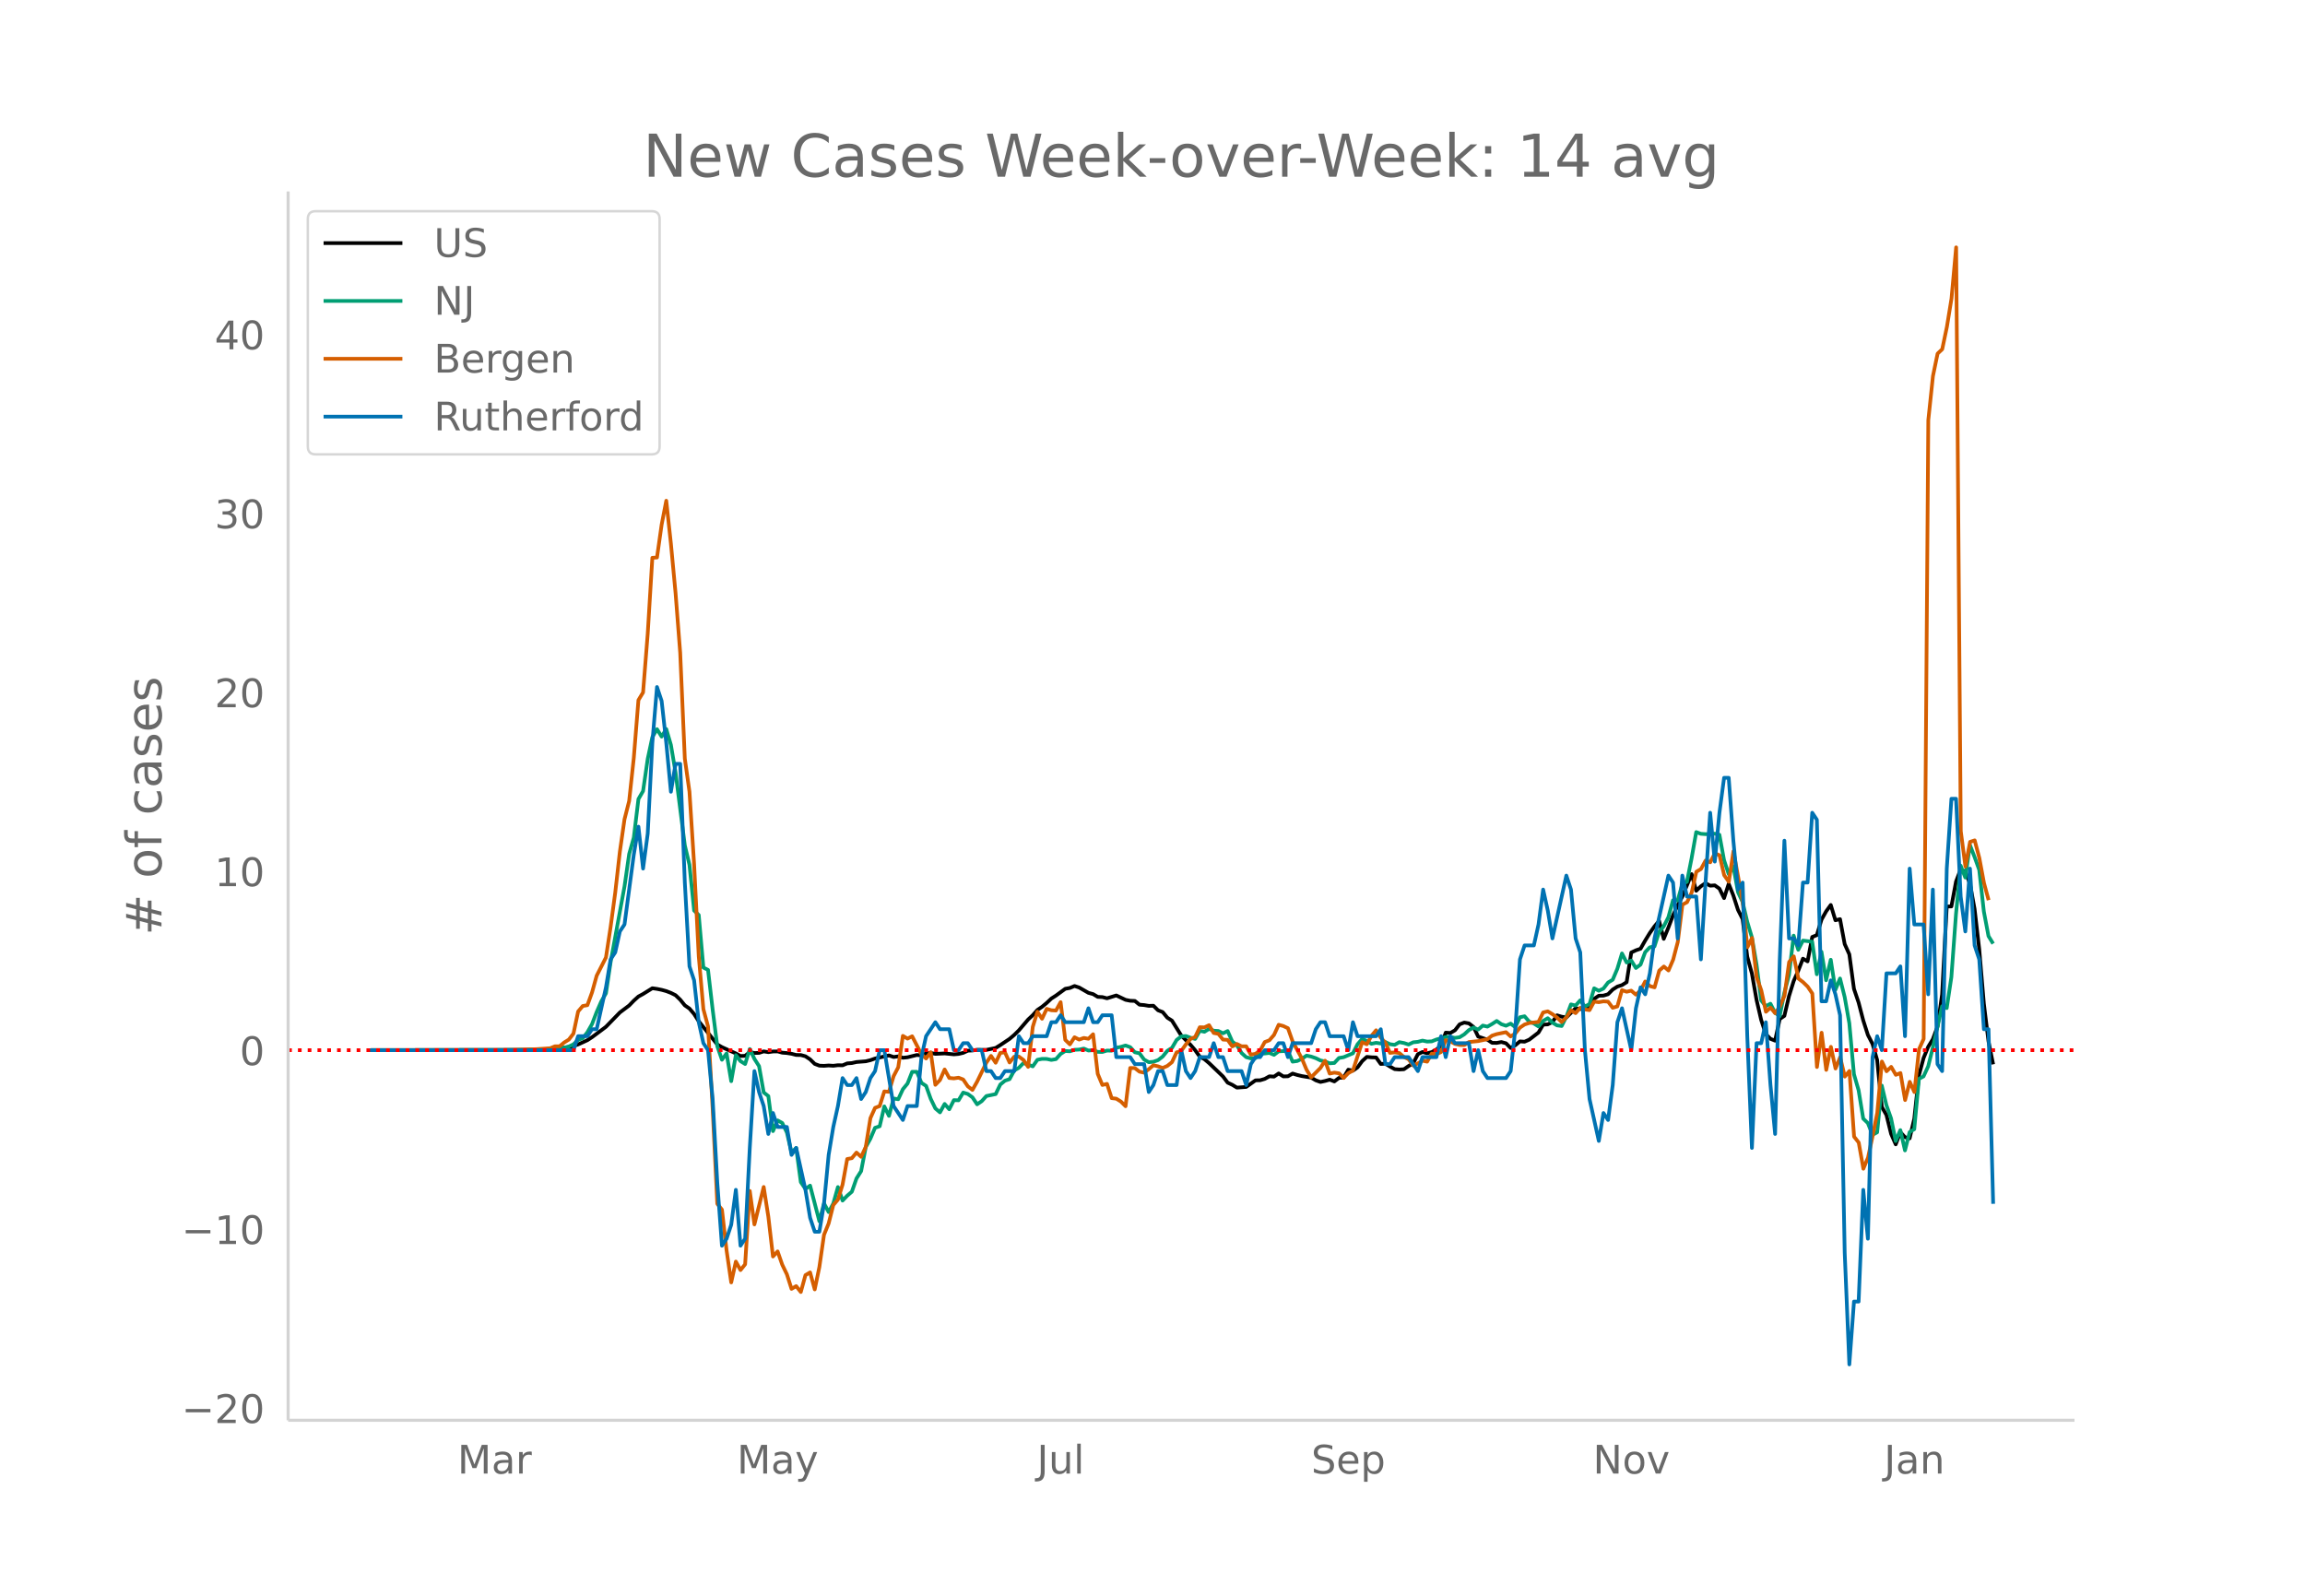 <svg height="864" viewBox="0 0 936 648" width="1248" xmlns="http://www.w3.org/2000/svg" xmlns:xlink="http://www.w3.org/1999/xlink"><defs><style>*{stroke-linecap:butt;stroke-linejoin:round}</style></defs><g id="figure_1"><path d="M0 648h936V0H0z" fill="#fff" id="patch_1"/><g id="axes_1"><path d="M117 576.72h725.4V77.76H117z" fill="none" id="patch_2"/><path clip-path="url(#pab49ec3ff7)" d="M149.973 426.431l62.177-.087 7.536-.163 5.653-.35 3.768-.396 1.884-.262 1.885-.445 1.884-.612 3.768-1.724 1.884-1.231 3.769-2.796 1.884-1.42 5.652-5.816 3.768-2.83 1.885-1.954 1.884-1.692 1.884-1.03 3.768-2.334 1.884.267 1.885.385 1.884.515 1.884.725 1.884.94 1.884 1.809 1.884 2.314 1.884 1.303 1.885 2.21 1.884 2.95 7.536 9.42 1.885 1.082 5.652 2.556 1.884 1.048 1.884-.083 1.885-1.515 1.884.382 1.884-.063 1.884-.6 1.884.31 1.884-.267 1.884-.032 1.885.51 1.884.147 1.884.3 1.884.484 1.884.027 1.884.513 1.885 1.242 1.884 1.844 1.884.706 1.884.078 1.884-.143 1.884.12 1.884-.23 1.885.046 1.884-.784 1.884-.134 1.884-.422 3.768-.292 1.885-.455 1.884-.67 5.652-1.266 1.884.648 1.884-.259 1.885.566 1.884-.192 3.768-.928 1.884.144 1.884-.782 1.885-.192 1.884.376 3.768-.18 3.768.371 1.885-.164 1.884-.445 1.884-.877 1.884-.093 1.884-.265 3.768.03 3.769-.79 1.884-1.166 3.768-2.518 1.884-1.6 1.885-1.858 3.768-4.403 1.884-1.763 1.884-2.117 1.884-1.283 1.884-1.574 1.885-1.777 1.884-1.209 3.768-2.753 1.884-.337 1.884-.798 1.885.624 3.768 2.162 1.884.506 1.884 1.125 1.884.09 1.885.495 3.768-1.167 3.768 1.789 1.884.376 1.884.07 1.885 1.525 1.884.152 1.884.32 1.884-.052 1.884 1.853 1.884.728 1.885 2.274 1.884 1.2 3.768 6.034 3.768 3.783 1.884 2.198 1.885 2.633 1.884 1.004 1.884 1.596 5.652 5.425 1.885 2.509 1.884.876 1.884 1.146 3.768-.276 3.768-2.683 1.885-.03 1.884-.556 1.884-1.057 1.884.126 1.884-1.284 1.884 1.203 1.885-.053 1.884-1.106 1.884.576 1.884.45 3.768.617 1.885 1.102 1.884.67 1.884-.404 1.884-.535 1.884.724 1.884-1.444 1.884-.126 1.885-3.205 1.884.405 1.884-1.336 1.884-2.551 1.884-1.717 1.884.179 1.885.062 1.884 2.641 1.884-.13 1.884 1.187 1.884 1.037 1.884.15 1.884-.107 1.885-1.309 1.884-1.117 1.884-3.679 1.884-.902 1.884.521 1.884-.467 1.885-1.057 1.884-1.454 1.884-5.399 1.884.142 1.884-1.096 1.884-2.412 1.885-.729 1.884.33 1.884 1.462 1.884 3.904 3.768 1.27 1.884 1.265 1.885.034 1.884-.352 1.884.509 1.884 1.918 1.884-1.128 1.884-1.563 1.885.123 1.884-.816 3.768-2.897 1.884-3.219 1.884-.096 1.884-.942 1.885-2.74 1.884.565 1.884.298 3.768-3.725 1.884.29 1.885-.03 1.884-1.028 1.884-3.06 1.884-1.267 1.884-.047 1.884-.561 1.884-1.893 1.885-1.204 1.884-.61 1.884-1.18 1.884-12.052 1.884-.887 1.884-.659 1.885-3.31 1.884-3.076 1.884-2.675 1.884-2.25 1.884 7.31 1.884-4.585 1.885-4.97 1.884-4.055 1.884-3.56 3.768-9.126 1.884 6.773 1.884-1.811 1.885-1.289 1.884 1.038 1.884-.14 1.884 1.336 1.884 3.847 1.884-5.791 1.885 4.73 1.884 5.833 1.884 3.72 1.884 15.271 1.884 6.842 1.884 10.704 1.884 8.15 1.885 5.78 1.884 1.9 1.884.755 1.884-8.798 1.884-1.278 1.884-8.016 1.885-6.085 1.884-4.284 1.884-4.838 1.884 1.09 1.884-9.898 1.884-.762 1.885-6.271 1.884-3.366 1.884-2.602 1.884 6.207 1.884-.446 1.884 10.12 1.884 4.17 1.885 14.018 1.884 5.564 1.884 7.247 1.884 5.895 1.884 3.662 1.884 6.517 1.885 19.05 1.884 3.28 1.884 7.654 1.884 4.278 1.884-4.952 1.884 2.039 1.884.475 1.885-7.964 1.884-17.588 1.884-7.05 1.884-4.58 1.884-3.078 1.884-5.08 1.885-13.129 1.884-35.675 1.884-.038 1.884-10.111 1.884-4.96 1.884.985 1.884 4.828 1.885 10.299 1.884 16.261 1.884 22.176 1.884 15.335 1.884 9.307h0" fill="none" stroke="#000" stroke-linecap="round" stroke-width="1.5" id="line2d_1"/><path clip-path="url(#pab49ec3ff7)" d="M149.973 426.431l67.83-.093 5.652-.216 3.768-.228 3.768-.93 1.885-.905 1.884-1.765 1.884-.707 1.884-2.43 1.884-3.302 1.884-4.915 1.885-4.33 1.884-3.26 1.884-12.588 5.652-30.83 1.884-13.143 1.885-6.667 1.884-15.643 1.884-3.255 1.884-13.049 1.884-8.847 1.884-3.226 1.885 3.01 1.884-3.062 1.884 6.445 1.884 11.138 3.768 29.644 1.884 7.93 1.885 18.53 1.884 1.84 1.884 21.312 1.884.959 1.884 16.169 1.884 14.843 1.885 5.475 1.884-2.548 1.884 11.25 1.884-10.578 1.884 2.443 1.884 1.163 1.885-6.078 1.884 3.997 1.884 2.946 1.884 10.676 1.884 1.49 1.884 14.217 1.884-4.336 1.885 1.029 1.884 3.892 1.884 8.151 1.884-1.887 1.884 13.86 1.884 2.782 1.885-1.355 3.768 14.474 1.884-7.27 1.884 3.542 1.884-3.477 1.884-6.685 1.885 5.487 1.884-1.97 1.884-1.624 1.884-5.382 1.884-2.986 1.884-9.77 1.885-3.401 1.884-4.424 1.884-.63 1.884-8.053 1.884 3.845 1.884-7.053 1.884.292 1.885-4.067 1.884-2.297 1.884-4.774 1.884.018 1.884 4.476 1.884 1.233 1.885 5.247 1.884 3.898 1.884 1.601 1.884-3.418 1.884 2.162 1.884-3.717 1.885.082 1.884-3.144 1.884.573 1.884 1.367 1.884 2.829 1.884-1.28 1.884-2.092 3.769-.777 1.884-3.892 1.884-1.549 1.884-.637 1.884-3.512 1.885-1.104 1.884-1.94 3.768 1.367 1.884-2.676 1.884-.362 1.884.023 1.885.403 1.884-.327 1.884-2.121 1.884-1.18 1.884.122 1.884-.602 1.885-.093 1.884-.415 1.884.806 1.884-.158 1.884.707 1.884.03 1.885-.573 1.884.058 1.884-1.198 1.884-.362 1.884-.555 1.884.678 1.884 2.08 1.885.403 1.884 2.548 1.884 1.075 1.884-.175 1.884-.666 1.884-1.45 1.885-2.33 1.884-1.181 1.884-3.214 1.884-1.467 1.884-.14 1.884.683 1.884.486 1.885-3.302 1.884.403 1.884-1.186 1.884.742 1.884.117 1.884.947 1.885-.918 1.884 4.248 1.884 1.526 1.884 3.138 1.884 1.7 1.884.503 1.884-.123 1.885-2.016 1.884.14 1.884-.234 1.884.783 1.884-1.425 3.769-.182 1.884 4.371 1.884-.263 1.884-.882 1.884-1.303 1.884.38 1.885.654 1.884.923 1.884.415 1.884.743 1.884-.129 1.884-2.034 1.884-.315 3.769-1.578 1.884-3.676 1.884-2.18 1.884.848 1.884 1.14 1.885-.398 1.884.275 1.884-.579 1.884.877 1.884.251 1.884-1.087 1.884.345 1.885.62 1.884-.912 1.884-.187 1.884-.497 1.884.392 1.884-.088 1.885-.748 3.768-1.005 1.884-.012 1.884.357 1.884-.263 1.885-1.163 1.884-1.741 1.884-1.029 1.884.818 1.884-1.624 1.884.432 1.884-1.075 1.885-1.227 1.884 1.309 1.884.625 1.884-.865 1.884 1.443 1.884-4.02 1.885-.403 1.884 2.185 1.884.73 1.884 1.228 1.884-2.244 1.884-1.104 1.884 1.782 1.885 1.134 1.884.245 1.884-3.752 1.884-5.013 1.884.461 1.884-2.115 1.885 2.518 1.884-.993 1.884-6.41 1.884.987 1.884-.876 1.884-2.46 1.884-1.128 1.885-4.453 1.884-6.23 1.884 3.676 1.884-.794 1.884 3.027 1.884-1.368 1.885-5.06 1.884-1.976 1.884-.344 1.884-5.885 1.884-2.285 1.884-3.704 1.885-6.92 1.884.13 1.884-6.61 1.884-.981 1.884-9.496 1.884-10.688 1.884.695 1.885.14h1.884l1.884-.187 1.884.421 1.884 10.326 1.884 5.662 1.885-3.202 1.884 10.483 1.884 4.067 1.884 8.012 1.884 6.305 1.884 11.056 1.884 14.55 1.885 2.373 1.884-1.005 1.884 3.658 1.884 1.397 1.884-9.508 1.884-7.222 1.885-15.977 1.884 5.75 1.884-3.74 3.768.45 1.884 13.224 1.885-9.127 1.884 11.564 1.884-8.327 1.884 12.213 1.884-4.599 1.884 7.51 1.884 10.629 1.885 20.727 1.884 6.504 1.884 11.53 1.884 1.817 1.884 4.774 1.884-1.023 1.885-18.997 1.884 7.994 1.884 5.347 1.884 9.192 1.884-4.436 1.884 8.24 1.884-7.428 1.885-1.186 1.884-20.435 1.884-1.01 1.884-4.068 1.884-7.59 3.769-16.824 1.884.754 1.884-12.6 1.884-25.676 1.884-19.57 1.884 4.821 1.884-13.177 1.885 4.844 1.884 5.218 1.884 16.923 1.884 9.975 1.884 3.074h0" fill="none" stroke="#009e73" stroke-linecap="round" stroke-width="1.5" id="line2d_2"/><path clip-path="url(#pab49ec3ff7)" d="M149.973 426.431l56.524-.055 11.305-.334 5.653-.39 1.884-.78h1.884l1.884-1.558 1.884-1.17 1.885-2.45 1.884-8.964 1.884-2.227 1.884-.334 1.884-5.178 1.884-6.792 3.769-7.405 1.884-12.36 1.884-13.976 1.884-16.647 1.884-13.14 1.884-7.405 1.885-17.483 1.884-23.496 1.884-3.118 1.884-23.774 1.884-30.901 1.884-.112 1.885-13.307 1.884-9.743 1.884 17.427 1.884 19.988 1.884 24.276 1.884 43.038 1.884 13.418 1.885 29.398 1.884 37.415 1.884 21.492 1.884 7.015 1.884 33.351 1.884 38.696 1.885 2.338 1.884 16.592 1.884 12.973 1.884-8.463 1.884 3.452 1.884-2.338 1.885-29.788 1.884 13.586 3.768-15.2 1.884 12.026 1.884 16.202 1.884-2.06 1.885 5.4 1.884 3.898 1.884 5.902 1.884-1.114 1.884 2.395 1.884-6.849 1.885-1.113 1.884 6.904 1.884-9.076 1.884-13.084 1.884-4.621 1.884-7.461 1.884-2.227 1.885-6.069 1.884-10.412 1.884-.334 1.884-2.282 1.884 1.726 1.884-4.01 1.885-11.691 1.884-4.176 1.884-.724 1.884-5.958 1.884.167 1.884-6.347 1.884-3.619 1.885-12.75 1.884 1.114 1.884-.947 3.768 7.294 1.884 1.726 1.885-2.561 1.884 13.25 1.884-1.948 1.884-4.287 1.884 3.452 1.884.167 1.885-.278 1.884.723 1.884 2.784 1.884 1.448 1.884-3.34 3.768-7.74 1.885-2.728 1.884 2.784 1.884-4.009 1.884-.223 1.884 4.12 1.884-2.338 1.885-.056 1.884 1.392 1.884 2.784 1.884-16.258 1.884-6.124 1.884 2.84 1.884-4.01 1.885.557 1.884.112 1.884-3.397 1.884 15.312 1.884 1.837 1.884-2.895 1.885.946 1.884-.668 1.884.334 1.884-1.837 1.884 16.09 1.884 4.51 1.885-.445 1.884 5.79 1.884.223 1.884 1.17 1.884 1.893 1.884-15.534 1.884.055 1.885 1.448 1.884.39 1.884-1.392 1.884-1.615 1.884.445 1.884.669 1.885-.836 1.884-1.503 1.884-4.009 1.884-.556 1.884-2.673 1.884-2.227 1.884-.78 1.885-3.953 1.884.056 1.884-.89 1.884 3.173 1.884.334 1.884 2.338 1.885.112 1.884 2.672 1.884-1.002 1.884.947h1.884l1.884 3.396 1.884-.334 1.885-1.336 1.884-3.452 1.884-.724 1.884-2.172 1.884-4.12 1.884.501 1.885.891 1.884 5.345 3.768 6.96 1.884 4.51 1.884 3.118 3.769-3.786 1.884-2.951 1.884 5.233 1.884-.39 1.884.279 1.884 1.893 1.885-1.949 1.884-1.058 3.768-11.525 1.884.835 1.884-3.396 1.885-2.283 1.884 3.007 1.884 2.004 1.884 4.176 1.884-.223 1.884.279 1.884 1.614 1.885.891 1.884 2.561 1.884-.835 1.884-1.113 1.884.39 1.884-3.286 1.885.223 1.884-.835 1.884-4.844 1.884.501 1.884 1.002 1.884.446 1.885.055 1.884-1.224 3.768-.39 3.768-.78 1.884-1.447 1.885-.613 3.768-.78 1.884 1.727 1.884-1.17 1.884-2.394 1.885-1.28 1.884-.613 3.768-.445 1.884-3.842 1.884-.445 1.884 1.113 1.885 1.392 1.884 1.838 1.884-1.893 1.884-2.896 1.884 1.17 1.884-2.172 1.885.668 1.884.279 1.884-3.452 1.884.222 1.884-.334 1.884.112 1.884 2.505 1.885-.557 1.884-6.625 1.884.668 1.884-.446 1.884 1.615 1.884-1.67 1.885-3.675L670 400.43l1.884.501 1.884-6.792 1.884-1.67 1.884 1.614 1.885-4.399 1.884-7.182 1.884-15.144 1.884-1.002 1.884-3.954 1.884-8.407 1.884-1.113 1.885-3.452 1.884.723 1.884-3.674 1.884.835 1.884 8.073 1.884 2.673 1.885-12.416 3.768 20.712 1.884 18.317 1.884-3.786 1.884 15.924 1.884 5.345 1.885 8.686 1.884-1.67 1.884 2.282 1.884-2.784 1.884-4.342 1.884-13.697 1.885-2.283 1.884 9.02 1.884 1.447 1.884 1.838 1.884 2.784 1.884 29.843 1.885-13.92 1.884 15.089 1.884-9.354 1.884 8.797 1.884-4.565 1.884 7.85 1.884-2.283 1.885 26.67 1.884 2.394 1.884 10.634 1.884-4.51 1.884-8.796 1.884-9.41 1.885-20.823 1.884 3.953 1.884-1.782 1.884 3.23 1.884-.724 1.884 10.968 1.884-7.405 1.885 4.176 1.884-17.427 1.884-4.176 1.884-251.272 1.884-17.873 1.884-9.131 1.885-1.782 1.884-9.02 1.884-11.58 1.884-20.768 1.884 237.075 1.884 14.364 1.884-10.022 1.885-.612 1.884 7.182 1.884 10.134 1.884 6.96h0" fill="none" stroke="#d55e00" stroke-linecap="round" stroke-width="1.5" id="line2d_3"/><path clip-path="url(#pab49ec3ff7)" d="M149.973 426.431h82.903l1.884-5.671h3.768l1.884-2.836h1.884l3.769-17.014 1.884-11.343 1.884-2.836 1.884-8.507 1.884-2.836 3.769-28.357 1.884-11.343 1.884 17.014 1.884-14.179 1.884-36.864 1.884-22.686 1.885 5.671 1.884 17.015 1.884 19.85 1.884-11.343h1.884l1.884 48.208 1.884 34.029 1.885 5.671 1.884 17.015 1.884 8.507 1.884 2.835 1.884 19.85 1.884 34.03 1.885 25.521 1.884-2.835 1.884-5.672 1.884-14.179 1.884 22.686 1.884-2.835 1.885-36.865 1.884-31.193 1.884 8.507 1.884 5.671 1.884 11.343 1.884-8.507 1.884 5.672h3.769l1.884 11.343 1.884-2.836 3.768 17.014 1.885 11.343 1.884 5.672h1.884l1.884-11.343 1.884-19.85 1.884-11.343 1.884-8.508 1.885-11.343 1.884 2.836h1.884l1.884-2.836 1.884 8.508 1.884-2.836 1.885-5.672 1.884-2.835 1.884-8.508h1.884l3.768 22.686 3.769 5.672 1.884-5.672h3.768l1.884-19.85 1.884-8.507 3.769-5.671 1.884 2.835h3.768l1.884 8.507h1.885l1.884-2.835h1.884l1.884 2.835h3.768l1.884 8.508h1.885l1.884 2.835h1.884l1.884-2.835h3.768l1.885-14.179 1.884 2.836h1.884l1.884-2.836h5.652l1.885-5.671h1.884l1.884-2.836 1.884 2.836h7.537l1.884-5.672 1.884 5.672h1.884l1.884-2.836h3.769l1.884 17.014h5.652l1.884 2.836h3.769l1.884 11.343 1.884-2.836 1.884-5.671h1.884l1.885 5.671h3.768l1.884-14.179 1.884 8.508 1.884 2.835 1.884-2.835 1.885-5.672h3.768l1.884-5.671 1.884 5.671h1.884l1.885 5.672h5.652l1.884 5.671 1.884-8.507 1.884-2.836h1.885l1.884-2.836h3.768l1.884-2.835h1.884l1.885 5.671 1.884-5.671h7.536l1.885-5.672 1.884-2.835h1.884l1.884 5.671h5.652l1.885 5.671 1.884-11.342 1.884 5.671h7.537l1.884-2.836 1.884 14.179h1.884l1.884-2.836h5.653l3.768 5.672 1.884-5.672h5.653l1.884-8.507 1.884 8.507 1.884-8.507 1.884 2.836h5.653l1.884 11.343 1.884-8.508 1.884 8.508 1.884 2.835h7.537l1.884-2.835 1.884-17.015 1.884-28.357 1.885-5.672h3.768l1.884-8.507 1.884-14.179 1.884 8.508 1.884 11.343 5.653-25.522 1.884 5.671 1.884 19.85 1.884 5.672 1.885 39.7 1.884 19.85 3.768 17.015 1.884-11.343 1.884 2.836 1.884-14.179 1.885-25.521 1.884-5.672 3.768 17.014 1.884-17.014 1.884-8.507 1.885 2.836 1.884-8.508 1.884-14.178 5.652-25.522 1.885 2.836 1.884 22.686 1.884-25.522 1.884 8.507h3.768l1.884 25.522 1.885-31.193 1.884-28.358 1.884 19.85 1.884-19.85 1.884-14.179h1.884l1.885 25.522 1.884 19.85 1.884-2.835 1.884 62.386 1.884 45.372 1.884-42.536h1.884l1.885-8.507 1.884 25.521 1.884 19.85 1.884-70.893 1.884-48.208 1.884 39.7h1.885l1.884 2.836 1.884-25.521h1.884l1.884-28.358 1.884 2.836 1.885 73.73h1.884l1.884-8.508 1.884 5.672 1.884 8.507 1.884 96.415 1.884 45.372 1.885-25.522h1.884l1.884-45.372 1.884 19.85 1.884-73.729 1.884-8.507 1.885 5.671 1.884-31.193h3.768l1.884-2.835 1.884 28.357 1.884-68.058 1.885 22.686h3.768l1.884 28.358 1.884-42.537 1.884 70.894 1.885 2.836 1.884-82.237 1.884-28.357h1.884l1.884 39.7 1.884 14.179 1.884-25.522 1.885 31.193 1.884 5.672 1.884 28.357h1.884l1.884 70.894h0" fill="none" stroke="#0072b2" stroke-linecap="round" stroke-width="1.5" id="line2d_4"/><path clip-path="url(#pab49ec3ff7)" d="M117 426.431h725.4" fill="none" stroke="red" stroke-dasharray="1.5,2.475" stroke-width="1.5" id="line2d_5"/><path d="M117 576.72V77.76" fill="none" stroke="#d3d3d3" stroke-linecap="square" stroke-width="1.25" id="patch_3"/><path d="M117 576.72h725.4" fill="none" stroke="#d3d3d3" stroke-linecap="square" stroke-width="1.25" id="patch_4"/><g id="matplotlib.axis_1"><g id="xtick_1"><g transform="matrix(.16 0 0 -.16 185.751 598.378)" fill="#696969" id="text_1"><defs><path d="M9.813 72.906h14.703l18.593-49.61 18.703 49.61h14.704V0H66.89v64.016l-18.797-50h-9.907l-18.796 50V0H9.813z" id="DejaVuSans-77"/><path d="M34.281 27.484q-10.89 0-15.093-2.484-4.204-2.484-4.204-8.5 0-4.781 3.157-7.594 3.156-2.797 8.562-2.797 7.485 0 12 5.297 4.516 5.297 4.516 14.078v2zm17.922 3.72V0H43.22v8.297Q40.14 3.328 35.547.953q-4.594-2.375-11.234-2.375-8.391 0-13.36 4.719Q6 8.016 6 15.922q0 9.219 6.172 13.906 6.187 4.688 18.437 4.688h12.61v.89q0 6.203-4.078 9.594-4.078 3.39-11.453 3.39-4.688 0-9.141-1.124-4.438-1.125-8.531-3.375v8.312q4.921 1.906 9.562 2.844 4.64.953 9.031.953 11.875 0 17.735-6.156 5.86-6.14 5.86-18.64z" id="DejaVuSans-97"/><path d="M41.11 46.297q-1.516.875-3.297 1.281Q36.03 48 33.89 48q-7.625 0-11.703-4.953-4.079-4.953-4.079-14.234V0H9.08v54.688h9.03v-8.5q2.844 4.984 7.375 7.39Q30.031 56 36.531 56q.922 0 2.047-.125 1.125-.11 2.484-.36z" id="DejaVuSans-114"/></defs><use xlink:href="#DejaVuSans-77"/><use x="86.279" xlink:href="#DejaVuSans-97"/><use x="147.559" xlink:href="#DejaVuSans-114"/></g></g><g id="xtick_2"><g transform="matrix(.16 0 0 -.16 299.238 598.378)" fill="#696969" id="text_2"><defs><path d="M32.172-5.078q-3.797-9.766-7.422-12.735-3.61-2.984-9.656-2.984H7.906v7.516h5.282q3.703 0 5.75 1.765Q21-9.766 23.483-3.219l1.61 4.094-22.11 53.813H12.5l17.094-42.766 17.093 42.766h9.516z" id="DejaVuSans-121"/></defs><use xlink:href="#DejaVuSans-77"/><use x="86.279" xlink:href="#DejaVuSans-97"/><use x="147.559" xlink:href="#DejaVuSans-121"/></g></g><g id="xtick_3"><g transform="matrix(.16 0 0 -.16 421.06 598.378)" fill="#696969" id="text_3"><defs><path d="M9.813 72.906h9.859V5.078q0-13.187-5-19.14-5-5.954-16.094-5.954h-3.75v8.297h3.078q6.531 0 9.219 3.672Q9.813-4.39 9.813 5.078z" id="DejaVuSans-74"/><path d="M8.5 21.578v33.11h8.984V21.922q0-7.766 3.016-11.656 3.031-3.875 9.094-3.875 7.265 0 11.484 4.64 4.234 4.64 4.234 12.656v31h8.985V0h-8.984v8.406Q42.047 3.422 37.718 1q-4.313-2.422-10.032-2.422-9.421 0-14.312 5.86Q8.5 10.296 8.5 21.578zM31.11 56z" id="DejaVuSans-117"/><path d="M9.422 75.984h8.984V0H9.422z" id="DejaVuSans-108"/></defs><use xlink:href="#DejaVuSans-74"/><use x="29.492" xlink:href="#DejaVuSans-117"/><use x="92.871" xlink:href="#DejaVuSans-108"/></g></g><g id="xtick_4"><g transform="matrix(.16 0 0 -.16 532.45 598.378)" fill="#696969" id="text_4"><defs><path d="M53.516 70.516V60.89q-5.61 2.687-10.594 4-4.984 1.328-9.625 1.328-8.047 0-12.422-3.125t-4.375-8.89q0-4.845 2.906-7.313 2.907-2.453 11.016-3.97l5.953-1.218q11.031-2.11 16.281-7.406 5.25-5.297 5.25-14.172 0-10.61-7.11-16.078-7.093-5.469-20.812-5.469-5.172 0-11.015 1.172Q13.14.922 6.89 3.219v10.156q6-3.36 11.765-5.078 5.766-1.703 11.328-1.703 8.438 0 13.032 3.312 4.593 3.328 4.593 9.485 0 5.359-3.297 8.39-3.296 3.032-10.812 4.547L27.484 33.5q-11.03 2.188-15.968 6.875-4.922 4.688-4.922 13.047 0 9.672 6.812 15.234 6.813 5.563 18.766 5.563 5.14 0 10.453-.938 5.328-.922 10.89-2.765z" id="DejaVuSans-83"/><path d="M56.203 29.594v-4.39H14.891q.593-9.282 5.593-14.142 5-4.859 13.938-4.859 5.172 0 10.031 1.266 4.86 1.265 9.656 3.812v-8.5Q49.266.734 44.187-.344 39.11-1.422 33.892-1.422q-13.094 0-20.735 7.61-7.64 7.625-7.64 20.625 0 13.421 7.25 21.296Q20.016 56 32.328 56q11.031 0 17.453-7.11 6.422-7.093 6.422-19.296zm-8.984 2.64q-.094 7.36-4.125 11.75-4.032 4.407-10.672 4.407-7.516 0-12.031-4.25-4.516-4.25-5.203-11.97z" id="DejaVuSans-101"/><path d="M18.11 8.203v-29H9.077v75.484h9.031v-8.296q2.844 4.875 7.157 7.234Q29.594 56 35.594 56q9.968 0 16.187-7.906 6.235-7.907 6.235-20.797T51.78 6.484q-6.218-7.906-16.187-7.906-6 0-10.328 2.375-4.313 2.375-7.157 7.25zm30.578 19.094q0 9.906-4.079 15.547-4.078 5.64-11.203 5.64-7.14 0-11.218-5.64-4.079-5.64-4.079-15.547 0-9.906 4.078-15.547 4.079-5.64 11.22-5.64 7.124 0 11.202 5.64t4.078 15.547z" id="DejaVuSans-112"/></defs><use xlink:href="#DejaVuSans-83"/><use x="63.477" xlink:href="#DejaVuSans-101"/><use x="125" xlink:href="#DejaVuSans-112"/></g></g><g id="xtick_5"><g transform="matrix(.16 0 0 -.16 646.848 598.378)" fill="#696969" id="text_5"><defs><path d="M9.813 72.906h13.28l32.329-60.984v60.984h9.562V0h-13.28L19.39 60.984V0H9.813z" id="DejaVuSans-78"/><path d="M30.61 48.39q-7.22 0-11.422-5.64-4.204-5.64-4.204-15.453 0-9.813 4.172-15.453 4.188-5.64 11.453-5.64 7.188 0 11.375 5.655 4.203 5.672 4.203 15.438 0 9.719-4.203 15.406-4.187 5.688-11.375 5.688zm0 7.61q11.718 0 18.406-7.625 6.703-7.61 6.703-21.078 0-13.422-6.703-21.078-6.688-7.64-18.407-7.64-11.765 0-18.437 7.64-6.656 7.656-6.656 21.078 0 13.469 6.656 21.078Q18.844 56 30.609 56z" id="DejaVuSans-111"/><path d="M2.984 54.688H12.5L29.594 8.797l17.093 45.89h9.516L35.687 0H23.485z" id="DejaVuSans-118"/></defs><use xlink:href="#DejaVuSans-78"/><use x="74.805" xlink:href="#DejaVuSans-111"/><use x="135.986" xlink:href="#DejaVuSans-118"/></g></g><g id="xtick_6"><g transform="matrix(.16 0 0 -.16 765.064 598.378)" fill="#696969" id="text_6"><defs><path d="M54.89 33.016V0h-8.984v32.719q0 7.765-3.031 11.61-3.031 3.858-9.078 3.858-7.281 0-11.484-4.64-4.204-4.625-4.204-12.64V0H9.08v54.688h9.03v-8.5q3.235 4.937 7.594 7.374Q30.078 56 35.797 56q9.422 0 14.25-5.828 4.844-5.828 4.844-17.156z" id="DejaVuSans-110"/></defs><use xlink:href="#DejaVuSans-74"/><use x="29.492" xlink:href="#DejaVuSans-97"/><use x="90.771" xlink:href="#DejaVuSans-110"/></g></g></g><g id="matplotlib.axis_2"><g id="ytick_1"><g transform="matrix(.16 0 0 -.16 73.733 577.838)" fill="#696969" id="text_7"><defs><path d="M10.594 35.5h62.593v-8.297H10.594z" id="DejaVuSans-8722"/><path d="M19.188 8.297h34.421V0H7.33v8.297q5.609 5.812 15.296 15.594 9.703 9.797 12.188 12.64 4.734 5.313 6.609 9 1.89 3.688 1.89 7.25 0 5.813-4.078 9.469-4.078 3.672-10.625 3.672-4.64 0-9.797-1.61-5.14-1.609-11-4.89v9.969Q13.767 71.78 18.938 73q5.188 1.219 9.485 1.219 11.328 0 18.062-5.672 6.735-5.656 6.735-15.125 0-4.5-1.688-8.531-1.672-4.016-6.125-9.485-1.218-1.422-7.765-8.187-6.532-6.766-18.453-18.922z" id="DejaVuSans-50"/><path d="M31.781 66.406q-7.61 0-11.453-7.5Q16.5 51.422 16.5 36.375q0-14.984 3.828-22.484 3.844-7.5 11.453-7.5 7.672 0 11.5 7.5 3.844 7.5 3.844 22.484 0 15.047-3.844 22.531-3.828 7.5-11.5 7.5zm0 7.813q12.266 0 18.735-9.703 6.468-9.688 6.468-28.141 0-18.406-6.468-28.11-6.47-9.687-18.735-9.687-12.25 0-18.718 9.688-6.47 9.703-6.47 28.109 0 18.453 6.47 28.14Q19.53 74.22 31.78 74.22z" id="DejaVuSans-48"/></defs><use xlink:href="#DejaVuSans-8722"/><use x="83.789" xlink:href="#DejaVuSans-50"/><use x="147.412" xlink:href="#DejaVuSans-48"/></g></g><g id="ytick_2"><g transform="matrix(.16 0 0 -.16 73.733 505.174)" fill="#696969" id="text_8"><defs><path d="M12.406 8.297h16.11v55.625l-17.532-3.516v8.985l17.438 3.515h9.86V8.296H54.39V0H12.406z" id="DejaVuSans-49"/></defs><use xlink:href="#DejaVuSans-8722"/><use x="83.789" xlink:href="#DejaVuSans-49"/><use x="147.412" xlink:href="#DejaVuSans-48"/></g></g><g id="ytick_3"><use xlink:href="#DejaVuSans-48" transform="matrix(.16 0 0 -.16 97.32 432.51)" fill="#696969" id="text_9"/></g><g id="ytick_4"><g transform="matrix(.16 0 0 -.16 87.14 359.847)" fill="#696969" id="text_10"><use xlink:href="#DejaVuSans-49"/><use x="63.623" xlink:href="#DejaVuSans-48"/></g></g><g id="ytick_5"><g transform="matrix(.16 0 0 -.16 87.14 287.183)" fill="#696969" id="text_11"><use xlink:href="#DejaVuSans-50"/><use x="63.623" xlink:href="#DejaVuSans-48"/></g></g><g id="ytick_6"><g transform="matrix(.16 0 0 -.16 87.14 214.52)" fill="#696969" id="text_12"><defs><path d="M40.578 39.313Q47.656 37.797 51.625 33q3.984-4.781 3.984-11.813 0-10.78-7.422-16.703-7.421-5.906-21.093-5.906-4.578 0-9.438.906-4.86.907-10.031 2.72v9.515q4.094-2.39 8.969-3.61 4.89-1.218 10.218-1.218 9.266 0 14.125 3.656 4.86 3.656 4.86 10.64 0 6.454-4.516 10.079-4.515 3.64-12.562 3.64h-8.5v8.11h8.89q7.266 0 11.125 2.906 3.86 2.906 3.86 8.375 0 5.61-3.985 8.61-3.968 3.015-11.39 3.015-4.063 0-8.703-.89-4.641-.876-10.203-2.72v8.782q5.624 1.562 10.53 2.344 4.907.78 9.25.78 11.235 0 17.766-5.109 6.547-5.093 6.547-13.78 0-6.063-3.468-10.235-3.47-4.172-9.86-5.782z" id="DejaVuSans-51"/></defs><use xlink:href="#DejaVuSans-51"/><use x="63.623" xlink:href="#DejaVuSans-48"/></g></g><g id="ytick_7"><g transform="matrix(.16 0 0 -.16 87.14 141.855)" fill="#696969" id="text_13"><defs><path d="M37.797 64.313L12.89 25.39h24.906zm-2.594 8.593H47.61V25.391h10.407v-8.203H47.609V0h-9.812v17.188H4.89v9.515z" id="DejaVuSans-52"/></defs><use xlink:href="#DejaVuSans-52"/><use x="63.623" xlink:href="#DejaVuSans-48"/></g></g><g transform="matrix(0 -.2 -.2 0 65.573 379.813)" fill="#696969" id="text_14"><defs><path d="M51.125 44H36.922l-4.11-16.313h14.313zm-7.328 27.781l-5.078-20.265h14.265L58.11 71.78h7.813L60.89 51.516h15.234V44h-17.14l-4-16.313h15.53V20.22H53.079L48 0h-7.813l5.032 20.219H30.906L25.875 0h-7.86l5.079 20.219H7.719v7.468h17.187L29 44H13.281v7.516h17.625l4.985 20.265z" id="DejaVuSans-35"/><path d="M37.11 75.984V68.5h-8.594q-4.828 0-6.72-1.953-1.874-1.953-1.874-7.031v-4.828h14.797v-6.985H19.922V0H10.89v47.703H2.297v6.984h8.594V58.5q0 9.125 4.25 13.297 4.25 4.187 13.468 4.187z" id="DejaVuSans-102"/><path d="M48.781 52.594v-8.407q-3.812 2.11-7.64 3.157-3.828 1.047-7.735 1.047-8.75 0-13.593-5.547-4.829-5.532-4.829-15.547 0-10.016 4.829-15.563 4.843-5.53 13.593-5.53 3.907 0 7.735 1.046 3.828 1.047 7.64 3.156V2.094Q45.016.344 40.984-.531q-4.015-.89-8.562-.89-12.36 0-19.64 7.765-7.266 7.765-7.266 20.953 0 13.375 7.343 21.031Q20.22 56 33.016 56q4.14 0 8.093-.86 3.953-.843 7.672-2.546z" id="DejaVuSans-99"/><path d="M44.281 53.078v-8.5q-3.797 1.953-7.906 2.922-4.094.984-8.5.984-6.688 0-10.031-2.047-3.344-2.046-3.344-6.156 0-3.125 2.39-4.906 2.391-1.781 9.626-3.39l3.078-.688q9.562-2.047 13.593-5.781 4.032-3.735 4.032-10.422 0-7.625-6.032-12.078-6.03-4.438-16.578-4.438-4.39 0-9.156.86Q10.688.296 5.422 2v9.281q4.984-2.594 9.812-3.89 4.829-1.282 9.579-1.282 6.343 0 9.75 2.172 3.421 2.172 3.421 6.125 0 3.656-2.468 5.61-2.453 1.953-10.813 3.765l-3.125.735q-8.344 1.75-12.062 5.39-3.704 3.64-3.704 9.985 0 7.718 5.47 11.906Q16.75 56 26.811 56q4.97 0 9.36-.734 4.406-.72 8.11-2.188z" id="DejaVuSans-115"/></defs><use xlink:href="#DejaVuSans-35"/><use x="83.789" xlink:href="#DejaVuSans-32"/><use x="115.576" xlink:href="#DejaVuSans-111"/><use x="176.758" xlink:href="#DejaVuSans-102"/><use x="211.963" xlink:href="#DejaVuSans-32"/><use x="243.75" xlink:href="#DejaVuSans-99"/><use x="298.73" xlink:href="#DejaVuSans-97"/><use x="360.01" xlink:href="#DejaVuSans-115"/><use x="412.109" xlink:href="#DejaVuSans-101"/><use x="473.633" xlink:href="#DejaVuSans-115"/></g></g><g transform="matrix(.24 0 0 -.24 261.11 71.76)" fill="#696969" id="text_15"><defs><path d="M4.203 54.688h8.985l11.234-42.672 11.172 42.672h10.593l11.235-42.672 11.187 42.672h8.985L63.28 0H52.688L40.922 44.828 29.109 0H18.5z" id="DejaVuSans-119"/><path d="M64.406 67.281v-10.39q-4.984 4.64-10.625 6.922-5.64 2.296-11.984 2.296-12.5 0-19.14-7.64-6.641-7.64-6.641-22.094 0-14.406 6.64-22.047 6.64-7.64 19.14-7.64 6.345 0 11.985 2.296 5.64 2.297 10.625 6.938V5.609Q59.234 2.094 53.437.33q-5.78-1.75-12.218-1.75-16.563 0-26.094 10.124-9.516 10.14-9.516 27.672 0 17.578 9.516 27.703 9.531 10.14 26.094 10.14 6.531 0 12.312-1.734 5.797-1.734 10.875-5.203z" id="DejaVuSans-67"/><path d="M3.328 72.906h9.953L28.61 11.281l15.282 61.625h11.093l15.328-61.625 15.282 61.625h10.015L77.297 0H64.89L49.516 63.281 33.984 0H21.578z" id="DejaVuSans-87"/><path d="M9.078 75.984h9.031V31.11l26.813 23.578H56.39l-29-25.578L57.625 0H45.906L18.11 26.703V0H9.08z" id="DejaVuSans-107"/><path d="M4.89 31.39h26.313v-8H4.891z" id="DejaVuSans-45"/><path d="M11.719 12.406h10.297V0H11.719zm0 39.297h10.297v-12.39H11.719z" id="DejaVuSans-58"/><path d="M45.406 27.984q0 9.766-4.031 15.125-4.016 5.375-11.297 5.375-7.219 0-11.25-5.375-4.031-5.359-4.031-15.125 0-9.718 4.031-15.093t11.25-5.375q7.281 0 11.297 5.375 4.031 5.375 4.031 15.093zm8.985-21.203q0-13.953-6.203-20.765Q42-20.797 29.203-20.797q-4.734 0-8.937.703-4.203.703-8.157 2.172v8.735q3.954-2.141 7.813-3.157 3.86-1.031 7.86-1.031 8.843 0 13.234 4.61 4.39 4.609 4.39 13.937v4.453q-2.781-4.844-7.125-7.234Q33.938 0 27.875 0 17.828 0 11.672 7.656q-6.156 7.672-6.156 20.328 0 12.688 6.156 20.344Q17.828 56 27.875 56q6.063 0 10.406-2.39 4.344-2.391 7.125-7.22v8.297h8.985z" id="DejaVuSans-103"/></defs><use xlink:href="#DejaVuSans-78"/><use x="74.805" xlink:href="#DejaVuSans-101"/><use x="136.328" xlink:href="#DejaVuSans-119"/><use x="218.115" xlink:href="#DejaVuSans-32"/><use x="249.902" xlink:href="#DejaVuSans-67"/><use x="319.727" xlink:href="#DejaVuSans-97"/><use x="381.006" xlink:href="#DejaVuSans-115"/><use x="433.105" xlink:href="#DejaVuSans-101"/><use x="494.629" xlink:href="#DejaVuSans-115"/><use x="546.729" xlink:href="#DejaVuSans-32"/><use x="578.516" xlink:href="#DejaVuSans-87"/><use x="671.518" xlink:href="#DejaVuSans-101"/><use x="733.041" xlink:href="#DejaVuSans-101"/><use x="794.564" xlink:href="#DejaVuSans-107"/><use x="852.475" xlink:href="#DejaVuSans-45"/><use x="890.434" xlink:href="#DejaVuSans-111"/><use x="951.615" xlink:href="#DejaVuSans-118"/><use x="1010.795" xlink:href="#DejaVuSans-101"/><use x="1072.318" xlink:href="#DejaVuSans-114"/><use x="1107.057" xlink:href="#DejaVuSans-45"/><use x="1139.141" xlink:href="#DejaVuSans-87"/><use x="1232.143" xlink:href="#DejaVuSans-101"/><use x="1293.666" xlink:href="#DejaVuSans-101"/><use x="1355.189" xlink:href="#DejaVuSans-107"/><use x="1413.1" xlink:href="#DejaVuSans-58"/><use x="1446.791" xlink:href="#DejaVuSans-32"/><use x="1478.578" xlink:href="#DejaVuSans-49"/><use x="1542.201" xlink:href="#DejaVuSans-52"/><use x="1605.824" xlink:href="#DejaVuSans-32"/><use x="1637.611" xlink:href="#DejaVuSans-97"/><use x="1698.891" xlink:href="#DejaVuSans-118"/><use x="1758.07" xlink:href="#DejaVuSans-103"/></g><g id="legend_1"><path d="M128.2 184.5h136.45q3.2 0 3.2-3.2V88.96q0-3.2-3.2-3.2H128.2q-3.2 0-3.2 3.2v92.34q0 3.2 3.2 3.2z" fill="none" opacity=".8" stroke="#ccc" id="patch_5"/><path d="M131.4 98.718h32" fill="none" stroke="#000" stroke-linecap="round" stroke-width="1.5" id="line2d_6"/><g transform="matrix(.16 0 0 -.16 176.2 104.317)" fill="#696969" id="text_16"><defs><path d="M8.688 72.906h9.921V28.61q0-11.718 4.235-16.875 4.25-5.14 13.781-5.14 9.469 0 13.719 5.14 4.25 5.157 4.25 16.875v44.297H64.5V27.391q0-14.25-7.063-21.532-7.046-7.28-20.812-7.28-13.828 0-20.89 7.28-7.047 7.282-7.047 21.532z" id="DejaVuSans-85"/></defs><use xlink:href="#DejaVuSans-85"/><use x="73.193" xlink:href="#DejaVuSans-83"/></g><path d="M131.4 122.203h32" fill="none" stroke="#009e73" stroke-linecap="round" stroke-width="1.5" id="line2d_8"/><g transform="matrix(.16 0 0 -.16 176.2 127.802)" fill="#696969" id="text_17"><use xlink:href="#DejaVuSans-78"/><use x="74.805" xlink:href="#DejaVuSans-74"/></g><path d="M131.4 145.688h32" fill="none" stroke="#d55e00" stroke-linecap="round" stroke-width="1.5" id="line2d_10"/><g transform="matrix(.16 0 0 -.16 176.2 151.287)" fill="#696969" id="text_18"><defs><path d="M19.672 34.813V8.108H35.5q7.953 0 11.781 3.297 3.844 3.297 3.844 10.078 0 6.844-3.844 10.078-3.828 3.25-11.781 3.25zm0 29.984V42.828h14.61q7.218 0 10.75 2.703 3.546 2.719 3.546 8.282 0 5.515-3.547 8.25-3.531 2.734-10.75 2.734zm-9.86 8.11h25.204q11.28 0 17.375-4.688Q58.5 63.53 58.5 54.89q0-6.703-3.125-10.657-3.125-3.953-9.188-4.922 7.282-1.562 11.313-6.53 4.031-4.954 4.031-12.376 0-9.765-6.64-15.093Q48.25 0 35.984 0H9.812z" id="DejaVuSans-66"/></defs><use xlink:href="#DejaVuSans-66"/><use x="68.604" xlink:href="#DejaVuSans-101"/><use x="130.127" xlink:href="#DejaVuSans-114"/><use x="169.49" xlink:href="#DejaVuSans-103"/><use x="232.967" xlink:href="#DejaVuSans-101"/><use x="294.49" xlink:href="#DejaVuSans-110"/></g><path d="M131.4 169.173h32" fill="none" stroke="#0072b2" stroke-linecap="round" stroke-width="1.5" id="line2d_12"/><g transform="matrix(.16 0 0 -.16 176.2 174.773)" fill="#696969" id="text_19"><defs><path d="M44.39 34.188q3.172-1.079 6.172-4.594 3-3.516 6.032-9.672L66.609 0H56l-9.313 18.703q-3.624 7.328-7.015 9.719-3.39 2.39-9.25 2.39h-10.75V0h-9.86v72.906h22.266q12.5 0 18.656-5.234 6.157-5.219 6.157-15.766 0-6.89-3.203-11.437-3.204-4.532-9.297-6.282zM19.673 64.797V38.922h12.406q7.125 0 10.766 3.297 3.64 3.297 3.64 9.687 0 6.39-3.64 9.64-3.64 3.25-10.766 3.25z" id="DejaVuSans-82"/><path d="M18.313 70.219V54.688h18.5v-6.985h-18.5V18.016q0-6.688 1.828-8.594 1.828-1.906 7.453-1.906h9.218V0h-9.218q-10.407 0-14.36 3.875-3.953 3.89-3.953 14.14v29.688H2.687v6.984h6.594V70.22z" id="DejaVuSans-116"/><path d="M54.89 33.016V0h-8.984v32.719q0 7.765-3.031 11.61-3.031 3.858-9.078 3.858-7.281 0-11.484-4.64-4.204-4.625-4.204-12.64V0H9.08v75.984h9.03V46.188q3.235 4.937 7.594 7.374Q30.078 56 35.797 56q9.422 0 14.25-5.828 4.844-5.828 4.844-17.156z" id="DejaVuSans-104"/><path d="M45.406 46.39v29.594h8.985V0h-8.985v8.203Q42.578 3.328 38.25.953q-4.313-2.375-10.375-2.375-9.906 0-16.14 7.906-6.22 7.922-6.22 20.813 0 12.89 6.22 20.797Q17.968 56 27.874 56q6.063 0 10.375-2.375 4.328-2.36 7.156-7.234zm-30.61-19.093q0-9.906 4.079-15.547 4.078-5.64 11.203-5.64 7.125 0 11.219 5.64 4.11 5.64 4.11 15.547 0 9.906-4.11 15.547-4.094 5.64-11.219 5.64-7.125 0-11.203-5.64-4.078-5.64-4.078-15.547z" id="DejaVuSans-100"/></defs><use xlink:href="#DejaVuSans-82"/><use x="64.982" xlink:href="#DejaVuSans-117"/><use x="128.361" xlink:href="#DejaVuSans-116"/><use x="167.57" xlink:href="#DejaVuSans-104"/><use x="230.949" xlink:href="#DejaVuSans-101"/><use x="292.473" xlink:href="#DejaVuSans-114"/><use x="333.586" xlink:href="#DejaVuSans-102"/><use x="368.791" xlink:href="#DejaVuSans-111"/><use x="429.973" xlink:href="#DejaVuSans-114"/><use x="469.336" xlink:href="#DejaVuSans-100"/></g></g></g></g><defs><clipPath id="pab49ec3ff7"><path d="M117 77.76h725.4v498.96H117z"/></clipPath></defs></svg>